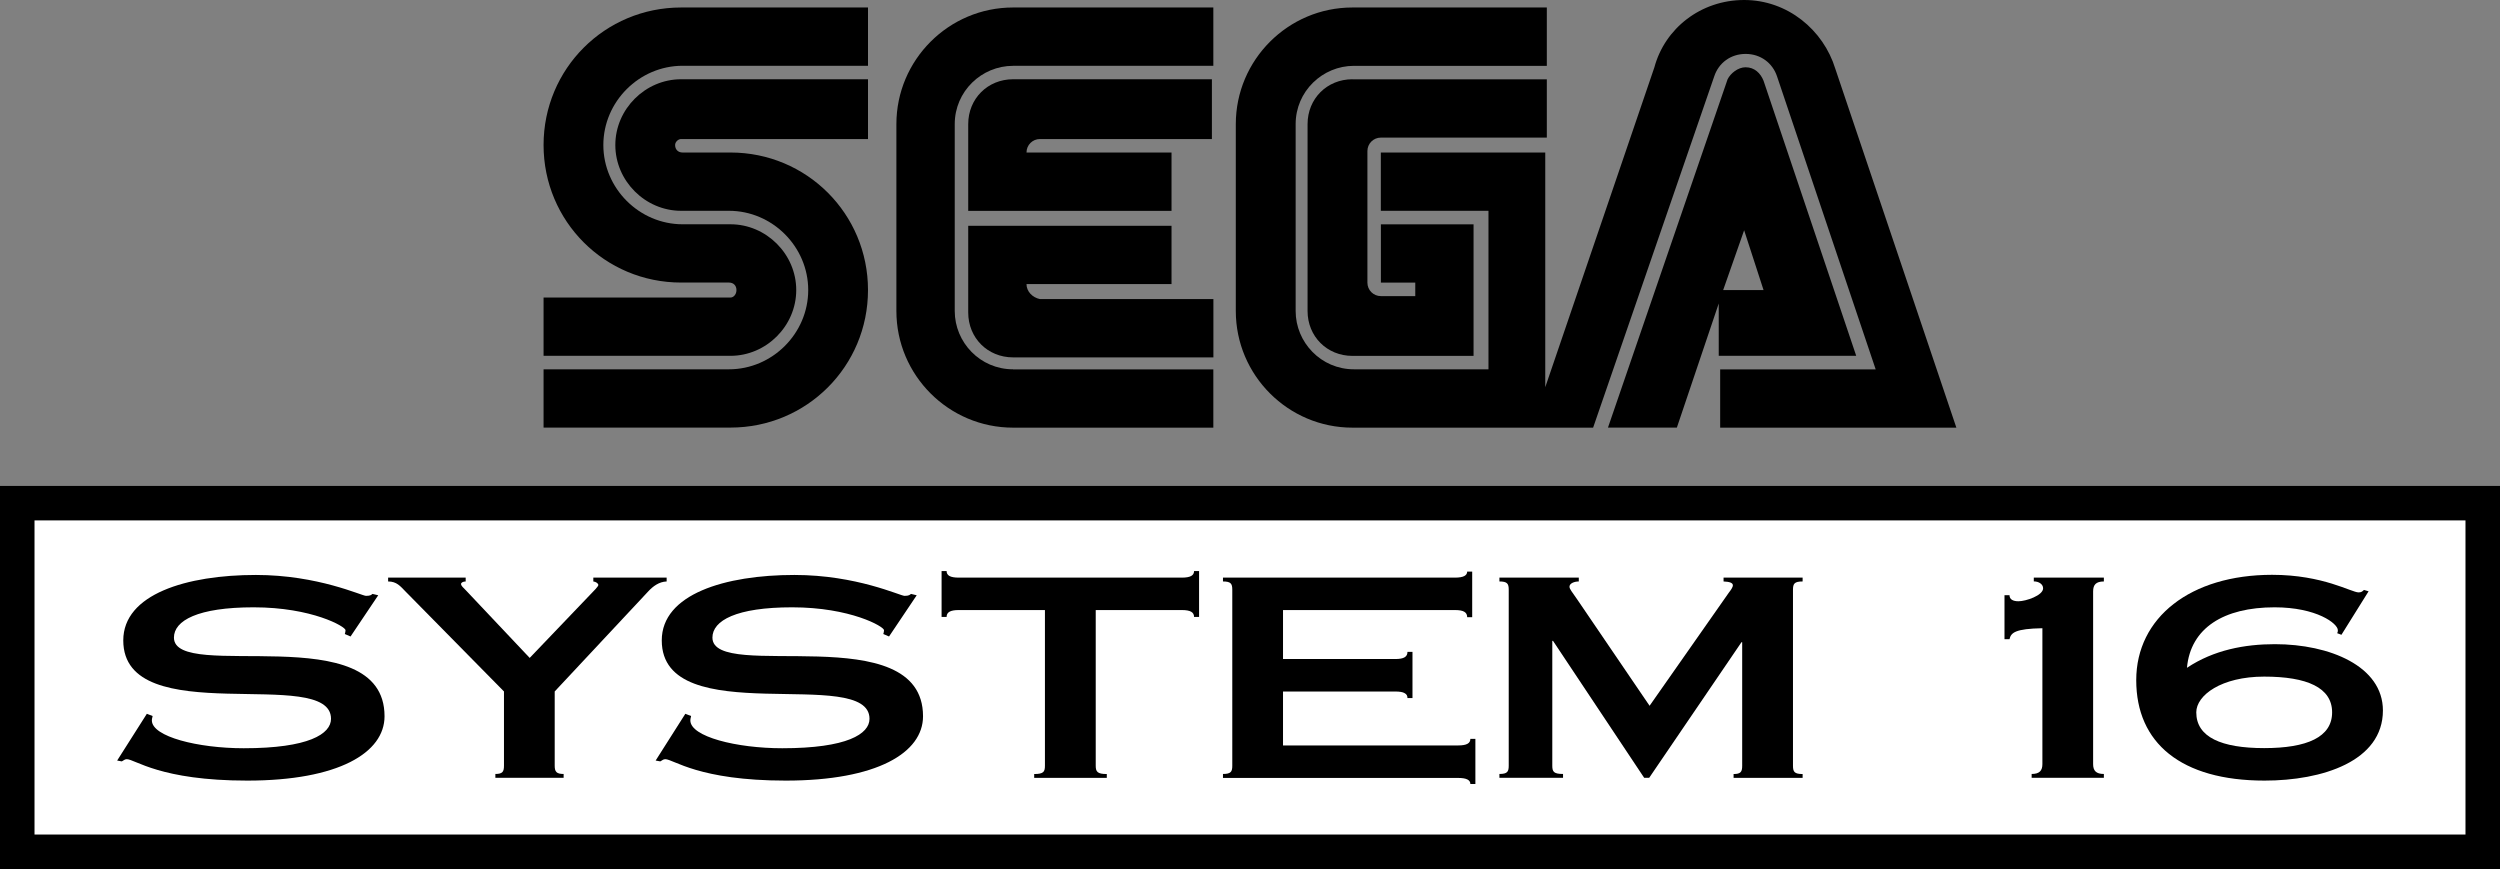 <?xml version="1.0" encoding="utf-8"?>
<!-- Generator: Adobe Illustrator 25.4.1, SVG Export Plug-In . SVG Version: 6.00 Build 0)  -->
<svg version="1.1" id="Layer_1" xmlns="http://www.w3.org/2000/svg" xmlns:xlink="http://www.w3.org/1999/xlink" x="0px" y="0px"
	 viewBox="0 0 3839 1334.4" style="enable-background:new 0 0 3839 1334.4;" xml:space="preserve">
<rect x="0" y="0" width="3839" height="1334.4" fill="#808080" stroke="none"/>
<style type="text/css">
	.st0{fill:#FFFFFF;}
</style>
<g>
	<g>
		<g>
			<g>
				<g>
					<g>
						<path d="M1121.7,456.9h-287v89.5h287c55.1,0,101-45.9,101-101s-45.9-101-101-101h-73.5c-66.6,0-121.7-55.1-121.7-121.7
							S981.6,101,1048.2,101h284.7V11.5h-287c-117.1,0-211.2,94.1-211.2,211.2s94.1,211.2,211.2,211.2h73.5
							c6.9,0,11.5,4.6,11.5,11.5C1130.9,452.3,1126.3,456.9,1121.7,456.9z"/>
						<path d="M1045.9,213.5h287v-91.8h-287c-55.1,0-101,45.9-101,101s45.9,101,101,101h73.5c66.6,0,121.7,55.1,121.7,121.7
							s-55.1,121.7-121.7,121.7H834.7v89.5h287c117.1,0,211.2-94.1,211.2-211.2s-94.1-211.2-211.2-211.2h-73.5
							c-6.9,0-11.5-4.6-11.5-11.5C1036.7,218.1,1041.3,213.5,1045.9,213.5z"/>
					</g>
					<g>
						<path d="M2076.8,121.7c-39,0-68.9,29.8-68.9,68.9v287c0,39,29.8,68.9,68.9,68.9h186v-202h-142.3v89.5h52.8v20.7h-52.8
							c-11.5,0-20.7-9.2-20.7-20.7v-202c0-11.5,9.2-20.7,20.7-20.7h254.8v-89.5H2076.8z"/>
						<path d="M2641.5,546.4h208.9L2708.1,124c-4.6-11.5-13.8-20.7-27.6-20.7c-11.5,0-23,9.2-27.6,18.4l-183.7,534.9H2575
							l64.3-190.6v80.4H2641.5z M2678.3,353.6l29.8,91.8h-62L2678.3,353.6z"/>
						<path d="M2818.3,105.6C2800,45.9,2744.9,0,2678.3,0c-66.6,0-121.7,43.6-137.8,103.3l-167.6,491.3V234.2h-252.5v89.5h165.3
							v243.4h-206.6c-50.5,0-89.5-41.3-89.5-89.5v-287c0-50.5,41.3-89.5,89.5-89.5h296.2V11.5h-298.5
							c-98.7,0-179.1,80.4-179.1,179.1v287c0,98.7,80.4,179.1,179.1,179.1h369.6l186-539.5c6.9-20.7,25.3-34.4,48.2-34.4
							s41.3,13.8,48.2,34.4l151.5,450h-238.8v89.5h362.7l0,0L2818.3,105.6z"/>
					</g>
					<g>
						<path d="M1555.6,567.1c-50.5,0-89.5-41.3-89.5-89.5v-287c0-50.5,41.3-89.5,89.5-89.5h307.6V11.5h-307.6
							c-98.7,0-179.1,80.4-179.1,179.1v287c0,98.7,80.4,179.1,179.1,179.1h307.6v-89.5H1555.6z"/>
						<path d="M1576.3,436.2H1799v-89.5h-312.2v133.2c0,39,29.8,68.9,68.9,68.9h307.6v-89.5h-266.3
							C1585.5,456.9,1576.3,447.7,1576.3,436.2z"/>
						<path d="M1799,234.2h-222.7c0-11.5,9.2-20.7,20.7-20.7h264v-91.8h-305.3c-39,0-68.9,29.8-68.9,68.9v133.2H1799
							C1799,323.7,1799,234.2,1799,234.2z"/>
					</g>
				</g>
			</g>
		</g>
	</g>
	<g>
		<g>
			<g>
				<g>
					<rect x="26.5" y="772.6" class="st0" width="3786" height="535.3"/>
					<path d="M3839,1334.4H0V746.2h3839V1334.4z M53,1281.5H3786V799.1H53V1281.5z"/>
				</g>
			</g>
		</g>
		<g>
			<path d="M538.3,977.4l-8.8-3.8c0.5-1.7,1.1-3.8,1.1-5.9c0-5.5-51.6-35.1-141.1-35.1c-85.7,0-122.4,20.3-122.4,46.5
				c0,69.3,323.4-32.1,323.4,120.8c0,55.8-70.3,98.8-210.8,98.8c-134,0-172.4-32.9-185-32.9c-3.3,0-4.9,2.1-7.7,3.4l-7.1-1.3
				l45.6-71.8l8.8,3.4c0,1.7-1.1,3.4-1.1,6.8c0,24.9,70.8,42.7,141.1,42.7c99.9,0,134-22,134-45.2c0-82.8-319,19.9-319-120.4
				c0-71,97.2-100.5,203.7-100.5c95.5,0,162.5,32.1,169.1,32.1c7.1,0,8.2-1.7,9.9-3l8.8,2.1L538.3,977.4z"/>
			<path d="M715.1,887v5.9c-3.8,0-7.1,1.7-7.1,3.8c0,3,3.3,5.5,7.7,10.1l97.7,103.5l101-105.6c2.2-2.5,4.4-5.1,4.4-6.3
				c0-2.5-3.8-5.1-7.7-5.5V887h112.6v5.9c-11.5,0.4-20.9,7.2-28.6,15.6l-143.3,153.3v114c0,9.3,2.7,12.7,13.7,12.7v5.9H760.7v-5.9
				c11,0,13.2-3.4,13.2-12.7v-114l-151-153.3c-8.2-8.4-13.7-15.6-26.9-15.6V887H715.1z"/>
			<path d="M1365.2,977.4l-8.8-3.8c0.5-1.7,1.1-3.8,1.1-5.9c0-5.5-51.6-35.1-141.1-35.1c-85.7,0-122.4,20.3-122.4,46.5
				c0,69.3,323.4-32.1,323.4,120.8c0,55.8-70.3,98.8-210.8,98.8c-134,0-172.4-32.9-185-32.9c-3.3,0-4.9,2.1-7.7,3.4l-7.1-1.3
				l45.6-71.8l8.8,3.4c0,1.7-1.1,3.4-1.1,6.8c0,24.9,70.8,42.7,141.1,42.7c99.9,0,134-22,134-45.2c0-82.8-319,19.9-319-120.4
				c0-71,97.2-100.5,203.7-100.5c95.5,0,162.5,32.1,169.1,32.1c7.1,0,8.2-1.7,9.9-3l8.8,2.1L1365.2,977.4z"/>
			<path d="M1682.6,1175.9c0,9.3,2.7,12.7,17,12.7v5.9h-111.5v-5.9c14.3,0,16.5-3.4,16.5-12.7V936.8h-132.3
				c-13.2,0-18.7,3.4-18.7,10.6h-7.7v-70.5h7.7c0,6.8,5.5,10.1,18.7,10.1h342.6c13.2,0,18.7-3.4,18.7-10.1h7.7v70.5h-7.7
				c0-7.2-5.5-10.6-18.7-10.6h-132.3V1175.9z"/>
			<path d="M1878,1188.5c12.1,0,14.3-3.4,14.3-12.7V905.6c0-9.3-2.2-12.7-14.3-12.7V887h356.3c13.2,0,18.7-3.4,18.7-9.3h7.7v70.1
				h-7.7c0-7.6-5.5-11-18.7-11h-264.1v75.2h172.4c13.2,0,18.7-3.4,18.7-11h7.7v71h-7.7c0-3.4-1.1-5.9-4.4-7.6
				c-2.7-1.7-7.7-2.5-14.3-2.5h-172.4v82.8h269c13.2,0,18.7-3.4,18.7-10.1h7.7v69.3h-7.7c0-5.9-5.5-9.3-18.7-9.3H1878V1188.5z"/>
			<path d="M2768.1,887v5.9c-12.6,0-14.8,3.4-14.8,12.7v270.3c0,9.3,2.2,12.7,14.8,12.7v5.9h-106v-5.9c11,0,13.2-3.4,13.2-12.7
				V986.2h-1.1l-141.7,208.2h-7.7l-140-210.3h-1.1v191.7c0,9.3,2.2,12.7,16.5,12.7v5.9h-97.7v-5.9c12.1,0,14.3-3.4,14.3-12.7V905.6
				c0-9.3-2.2-12.7-14.3-12.7V887h121.9v5.9c-7.1,0-14.3,3-14.3,8c0,3.8,3.8,7.6,12.1,19.9l110.9,163l121.9-174c2.7-3.4,6-8,6-11
				c0-3.8-4.9-5.5-14.3-5.9V887H2768.1z"/>
			<path d="M3136.3,964.7c-41.7,0.8-48.3,6.8-50.5,16.9h-7.7V914h7.7c0,6.8,6,9.3,13.7,9.3c11.5,0,37.9-8.9,37.9-19.9
				c0-6.3-6.6-10.6-14.3-10.6V887h107.6v5.9c-12.1,0-16.5,5.1-16.5,15.2v265.2c0,10.1,4.4,15.2,16.5,15.2v5.9h-110.9v-5.9
				c12.1,0,16.5-5.1,16.5-15.2V964.7z"/>
			<path d="M3595.5,974.8l-6.6-2.5c1.1-1.7,1.1-3,1.1-4.6c0-10.1-32.4-35.1-97.2-35.1c-78,0-129,31.7-134.5,92.9
				c41.2-27.5,88.9-36.3,135.1-36.3c84,0,165.8,33.8,165.8,101.8c0,78.1-93.3,107.7-181.7,107.7c-128.5,0-197.1-57.9-197.1-154.2
				c0-96.3,83.5-161.8,208.6-161.8c39.5,0,69.7,6.8,91.7,13.5c22,6.8,35.7,13.5,41.2,13.5c4.4,0,6-1.7,8.2-3.8l7.1,2.1L3595.5,974.8
				z M3476.9,1039c-65.9,0-104.3,28.7-104.3,54.9c0,38,38.4,54.9,104.3,54.9c65.9,0,104.3-16.9,104.3-54.9
				C3581.2,1055.9,3542.8,1039,3476.9,1039z"/>
		</g>
	</g>
</g>
</svg>
